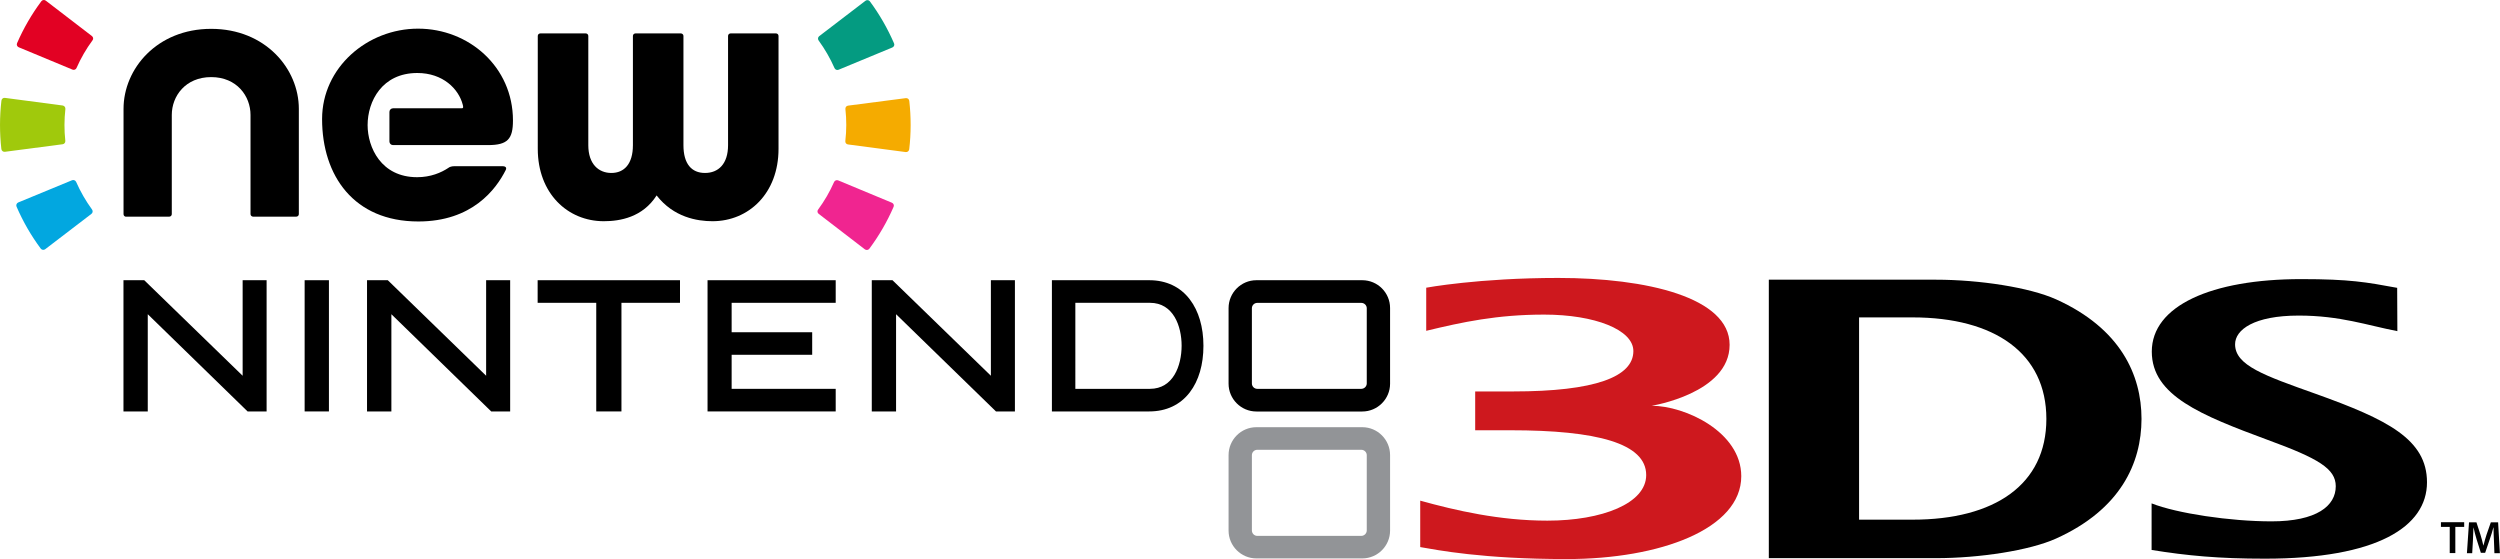 <?xml version="1.0" encoding="utf-8"?>
<!-- Generator: Adobe Illustrator 25.4.1, SVG Export Plug-In . SVG Version: 6.00 Build 0)  -->
<svg version="1.1" id="Layer_1" xmlns="http://www.w3.org/2000/svg" xmlns:xlink="http://www.w3.org/1999/xlink" x="0px" y="0px"
	 viewBox="0 0 3839 858.5" style="enable-background:new 0 0 3839 858.5;" xml:space="preserve">
<style type="text/css">
	.st0{fill:#929497;}
	.st1{fill:#CE181E;}
	.st2{fill:#A0C90C;}
	.st3{fill:#E20123;}
	.st4{fill:#02A7E0;}
	.st5{fill:#F5AB00;}
	.st6{fill:#F02590;}
	.st7{fill:#049B81;}
	.st8{fill:#FFFFFF;}
</style>
<g>
	<path class="st0" d="M2091.9,656h-162.6c-23.6,0-42.7,19.3-42.7,42.8v116c0,23.4,19.1,42.7,42.7,42.7h162.6
		c23.6,0,42.7-19.3,42.7-42.7v-116C2134.6,675.3,2115.5,656,2091.9,656 M2098.8,814.5c0,4.6-3.8,8.4-8.4,8.4h-159.7
		c-4.7,0-8.3-3.8-8.3-8.4V699c0-4.6,3.7-8.3,8.3-8.3h159.7c4.6,0,8.4,3.7,8.4,8.3V814.5z"/>
	<polygon points="226.9,482.5 226.9,631.8 189.6,631.8 189.6,430.3 221.5,430.3 372.6,577 372.6,430.3 402.4,430.3 409.4,430.3 
		409.4,631.8 380.2,631.8 	"/>
	<polygon points="601,482.5 601,631.8 563.6,631.8 563.6,430.3 595.5,430.3 746.5,577 746.5,430.3 776.4,430.3 783.4,430.3 
		783.4,631.8 754.3,631.8 	"/>
	<polygon points="1376,482.5 1376,631.8 1338.7,631.8 1338.7,430.3 1370.5,430.3 1521.6,577 1521.6,430.3 1551.5,430.3 
		1558.5,430.3 1558.5,631.8 1529.4,631.8 	"/>
	<polygon points="498.2,430.3 505.1,430.3 505.1,631.8 467.8,631.8 467.8,430.3 	"/>
	<polygon points="1037.4,430.3 1044.2,430.3 1044.2,465 954.3,465 954.3,631.8 915.6,631.8 915.6,465 825.6,465 825.6,430.3 	"/>
	<polygon points="1276.4,430.3 1283.3,430.3 1283.3,465 1123.5,465 1123.5,510.2 1247.2,510.2 1247.2,544.8 1123.5,544.8 
		1123.5,597.1 1283.3,597.1 1283.3,631.8 1086.5,631.8 1086.5,430.3 	"/>
	<path d="M1827.1,459.8c-14.6-19.3-36.2-29.5-62.3-29.5h-149.5v201.5h149.5c26.1,0,47.7-10.2,62.3-29.4
		c13.7-17.9,20.9-42.6,20.9-71.4C1848,502.3,1840.7,477.6,1827.1,459.8 M1765.8,597.1h-114.5V465h1.1h113.5
		c35.8,0,48.6,35.6,48.6,66C1814.4,561.5,1801.7,597.1,1765.8,597.1"/>
	<path d="M2091.9,430.3h-162.6c-23.6,0-42.7,19.3-42.7,42.8v116.1c0,23.4,19.1,42.7,42.7,42.7h162.6c23.6,0,42.7-19.3,42.7-42.7V473
		C2134.6,449.5,2115.5,430.3,2091.9,430.3 M2098.8,588.8c0,4.5-3.8,8.3-8.4,8.3h-159.7c-4.7,0-8.3-3.8-8.3-8.3V473.3
		c0-4.5,3.7-8.2,8.3-8.2h159.7c4.6,0,8.4,3.7,8.4,8.2V588.8z"/>
	<path d="M3304,773c38.8,15.3,120.4,27.6,184.1,27.6c69.7,0,98.7-23.9,98.7-53.9c0-27-26.9-42.8-104-71
		c-102.9-38.1-178.5-68.1-178.5-135.8c0-70.1,90.9-111.3,229.6-111.3c74.3,0,99.9,4.7,147.2,13.4l0.3,66.5
		c-46.4-8.9-87.5-23.9-151.5-23.9c-68.5,0-97.7,21.7-97.7,44.1c0,32.5,45,48,123.9,76.1c109.7,39.3,170.8,69.6,170.8,135.8
		c0,68.2-76.5,117.3-248.9,117.3c-70.9,0-119.7-4.6-174-13.4V773z"/>
	<path d="M3157.3,827c-40.6,18.3-117.4,30.1-184.5,30.1h-256.6V429.5h256.6c67.1,0,143.9,11.9,184.6,30.2
		c98.8,44.6,131.1,116,131.1,183.6C3288.4,711.1,3256.4,782.3,3157.3,827 M2936.9,487.4h-82.1V798h82.1
		c126.1,0,205.5-53.8,205.5-154.7C3142.4,542.5,3063,487.4,2936.9,487.4"/>
	<path class="st1" d="M2536.3,623.1c0,0,119.7-19.1,119.7-93.6c0-72.9-127.5-102.7-263.1-102.7c-122.3,0-202.8,15-202.8,15V508
		c55.5-13.4,108.7-24.9,181.1-24.9c77.7,0,137,23.2,137,56c0,39.5-58.6,62-184.9,62h-58v59.6h54c132.9,0,208.6,20,208.6,68.8
		c0,43.5-67.6,70-151.8,70c-73.5,0-140.6-15.6-195.2-30.7v71.3c26.2,4.5,95.7,18.4,225,18.4c143.3,0,268-46.1,268-127.3
		C2673.8,663.1,2587.5,623.1,2536.3,623.1"/>
	<polygon points="3761.8,809.1 3748.3,809.1 3748.3,801.9 3784,801.9 3784,809.1 3770.4,809.1 3770.4,849.3 3761.8,849.3 	"/>
	<path d="M3829.7,830c-0.3-6.1-0.7-13.5-0.6-19.9h-0.3c-1.5,5.8-3.5,12.2-5.6,18.2l-7,20.6h-6.6l-6.4-20.3
		c-1.9-6.1-3.5-12.5-4.8-18.4h-0.2c-0.2,6.2-0.5,13.7-0.8,20.2l-1.1,19.1h-8.1l3.2-47.4h11.4l6.2,19c1.7,5.5,3.2,11.2,4.4,16.5h0.2
		c1.3-5.2,2.9-11,4.7-16.5l6.6-19h11.2l2.7,47.4h-8.4L3829.7,830z"/>
	<path class="st2" d="M96.2,162L7.6,150.3c-2.7-0.4-5.1,1.5-5.4,4.2c-2.9,24.7-2.9,49.7-0.1,74.4c0.3,2.7,2.8,4.6,5.5,4.2l88.6-11.6
		c2.6-0.3,4.4-2.7,4.1-5.3c-1.8-16.2-1.7-32.6,0.1-48.9C100.6,164.8,98.9,162.4,96.2,162"/>
	<path class="st3" d="M141.2,55.4L70.3,1c-2.1-1.6-5.2-1.3-6.8,0.9c-14.9,20-27.4,41.6-37.3,64.4c-1.1,2.4,0.1,5.3,2.6,6.3
		l82.5,34.3c2.4,1,5.2-0.1,6.2-2.5c6.6-15,14.8-29.2,24.5-42.4C143.7,60,143.3,57.1,141.2,55.4"/>
	<path class="st4" d="M110.6,276.8L28,310.9c-2.4,1-3.7,3.9-2.6,6.4c9.9,22.9,22.3,44.5,37.2,64.5c1.6,2.1,4.7,2.5,6.8,0.9l71-54.3
		c2.1-1.6,2.5-4.6,0.9-6.7c-9.6-13.2-17.8-27.4-24.4-42.4C115.8,276.9,113,275.8,110.6,276.8"/>
	<path d="M771.4,255.2h-73.2c-4.5,0-7.2,1.1-8.5,1.8c-0.3,0.2-0.6,0.4-0.9,0.6c0,0-0.1,0.1-0.1,0.1c-11.3,7.5-27.4,14.4-48.2,14.4
		c-55.3,0-76-45.8-76-80c0-36.5,22.1-80,76.3-80c39.4,0,63.6,24.5,69.8,48.7c0.7,2.8,1.4,5.5-1.5,5.5H603.5c-3,0-5.5,2.5-5.5,5.5
		v45.5c0,3.1,2.5,5.5,5.5,5.5h146c30.2,0,38.2-9.5,38.2-37.8C787.7,102.7,720,44,642,44c-78,0-147.4,59.7-147.4,138.8
		c0,86.9,48.7,157.3,147.8,157.3c82.5,0,119.2-49.1,134.3-79.2C777.3,259.6,778.8,255.2,771.4,255.2"/>
	<path d="M193.6,332.8c-2.2,0-3.9-1.8-3.9-3.9V167.1c0-61.4,51.3-122.8,134.6-122.8c83.3,0,134.6,61.4,134.6,122.8v161.7
		c0,2.2-1.8,3.9-4,3.9h-66.2c-2.2,0-4-1.8-4-3.9V176.5c0-29-21.1-58.1-60.4-58.1c-39.4,0-60.5,29.1-60.5,58.1v152.3
		c0,2.2-1.8,3.9-3.9,3.9H193.6z"/>
	<path d="M1045.5,51.3c2.2,0,4,1.8,4,3.9V223c0,28.9,12.7,42.6,33.1,42.6c20.4,0,35.4-13.7,35.4-42.6V55.2c0-2.2,1.8-3.9,3.9-3.9
		h69.7c2.2,0,3.9,1.8,3.9,3.9v173.4c0,68.3-45.8,111.1-101.4,111.1c-23.5,0-59.7-6-85.8-39.6c-21.4,33.6-56.1,39.6-81.1,39.6
		c-55.6,0-101.4-42.8-101.4-111.1V55.2c0-2.2,1.8-3.9,4-3.9h69.7c2.2,0,3.9,1.8,3.9,3.9V223c0,28.9,15.8,42.6,35.4,42.6
		c19.6,0,33.1-13.7,33.1-42.6V55.2c0-2.2,1.8-3.9,4-3.9H1045.5z"/>
	<path class="st5" d="M1302.1,221.8l88.6,11.7c2.7,0.4,5.1-1.5,5.5-4.2c2.9-24.7,2.9-49.7,0.1-74.4c-0.3-2.7-2.8-4.6-5.4-4.2
		l-88.6,11.5c-2.6,0.3-4.4,2.7-4.1,5.3c1.8,16.2,1.8,32.6-0.1,48.9C1297.7,219.1,1299.5,221.5,1302.1,221.8"/>
	<path class="st6" d="M1257.2,328.4l70.9,54.5c2.2,1.6,5.2,1.2,6.8-0.9c14.9-20,27.4-41.6,37.3-64.4c1.1-2.4-0.1-5.3-2.6-6.3
		l-82.5-34.3c-2.4-1-5.2,0.1-6.3,2.5c-6.6,15-14.8,29.1-24.5,42.3C1254.7,323.8,1255,326.8,1257.2,328.4"/>
	<path class="st7" d="M1287.7,107.1l82.6-34.2c2.5-1,3.7-3.9,2.6-6.3c-9.9-22.9-22.3-44.5-37.1-64.5c-1.6-2.2-4.7-2.5-6.8-0.9
		l-71,54.3c-2.1,1.6-2.5,4.5-0.9,6.7c9.6,13.2,17.8,27.4,24.4,42.4C1282.6,107,1285.3,108.1,1287.7,107.1"/>
</g>
</svg>
